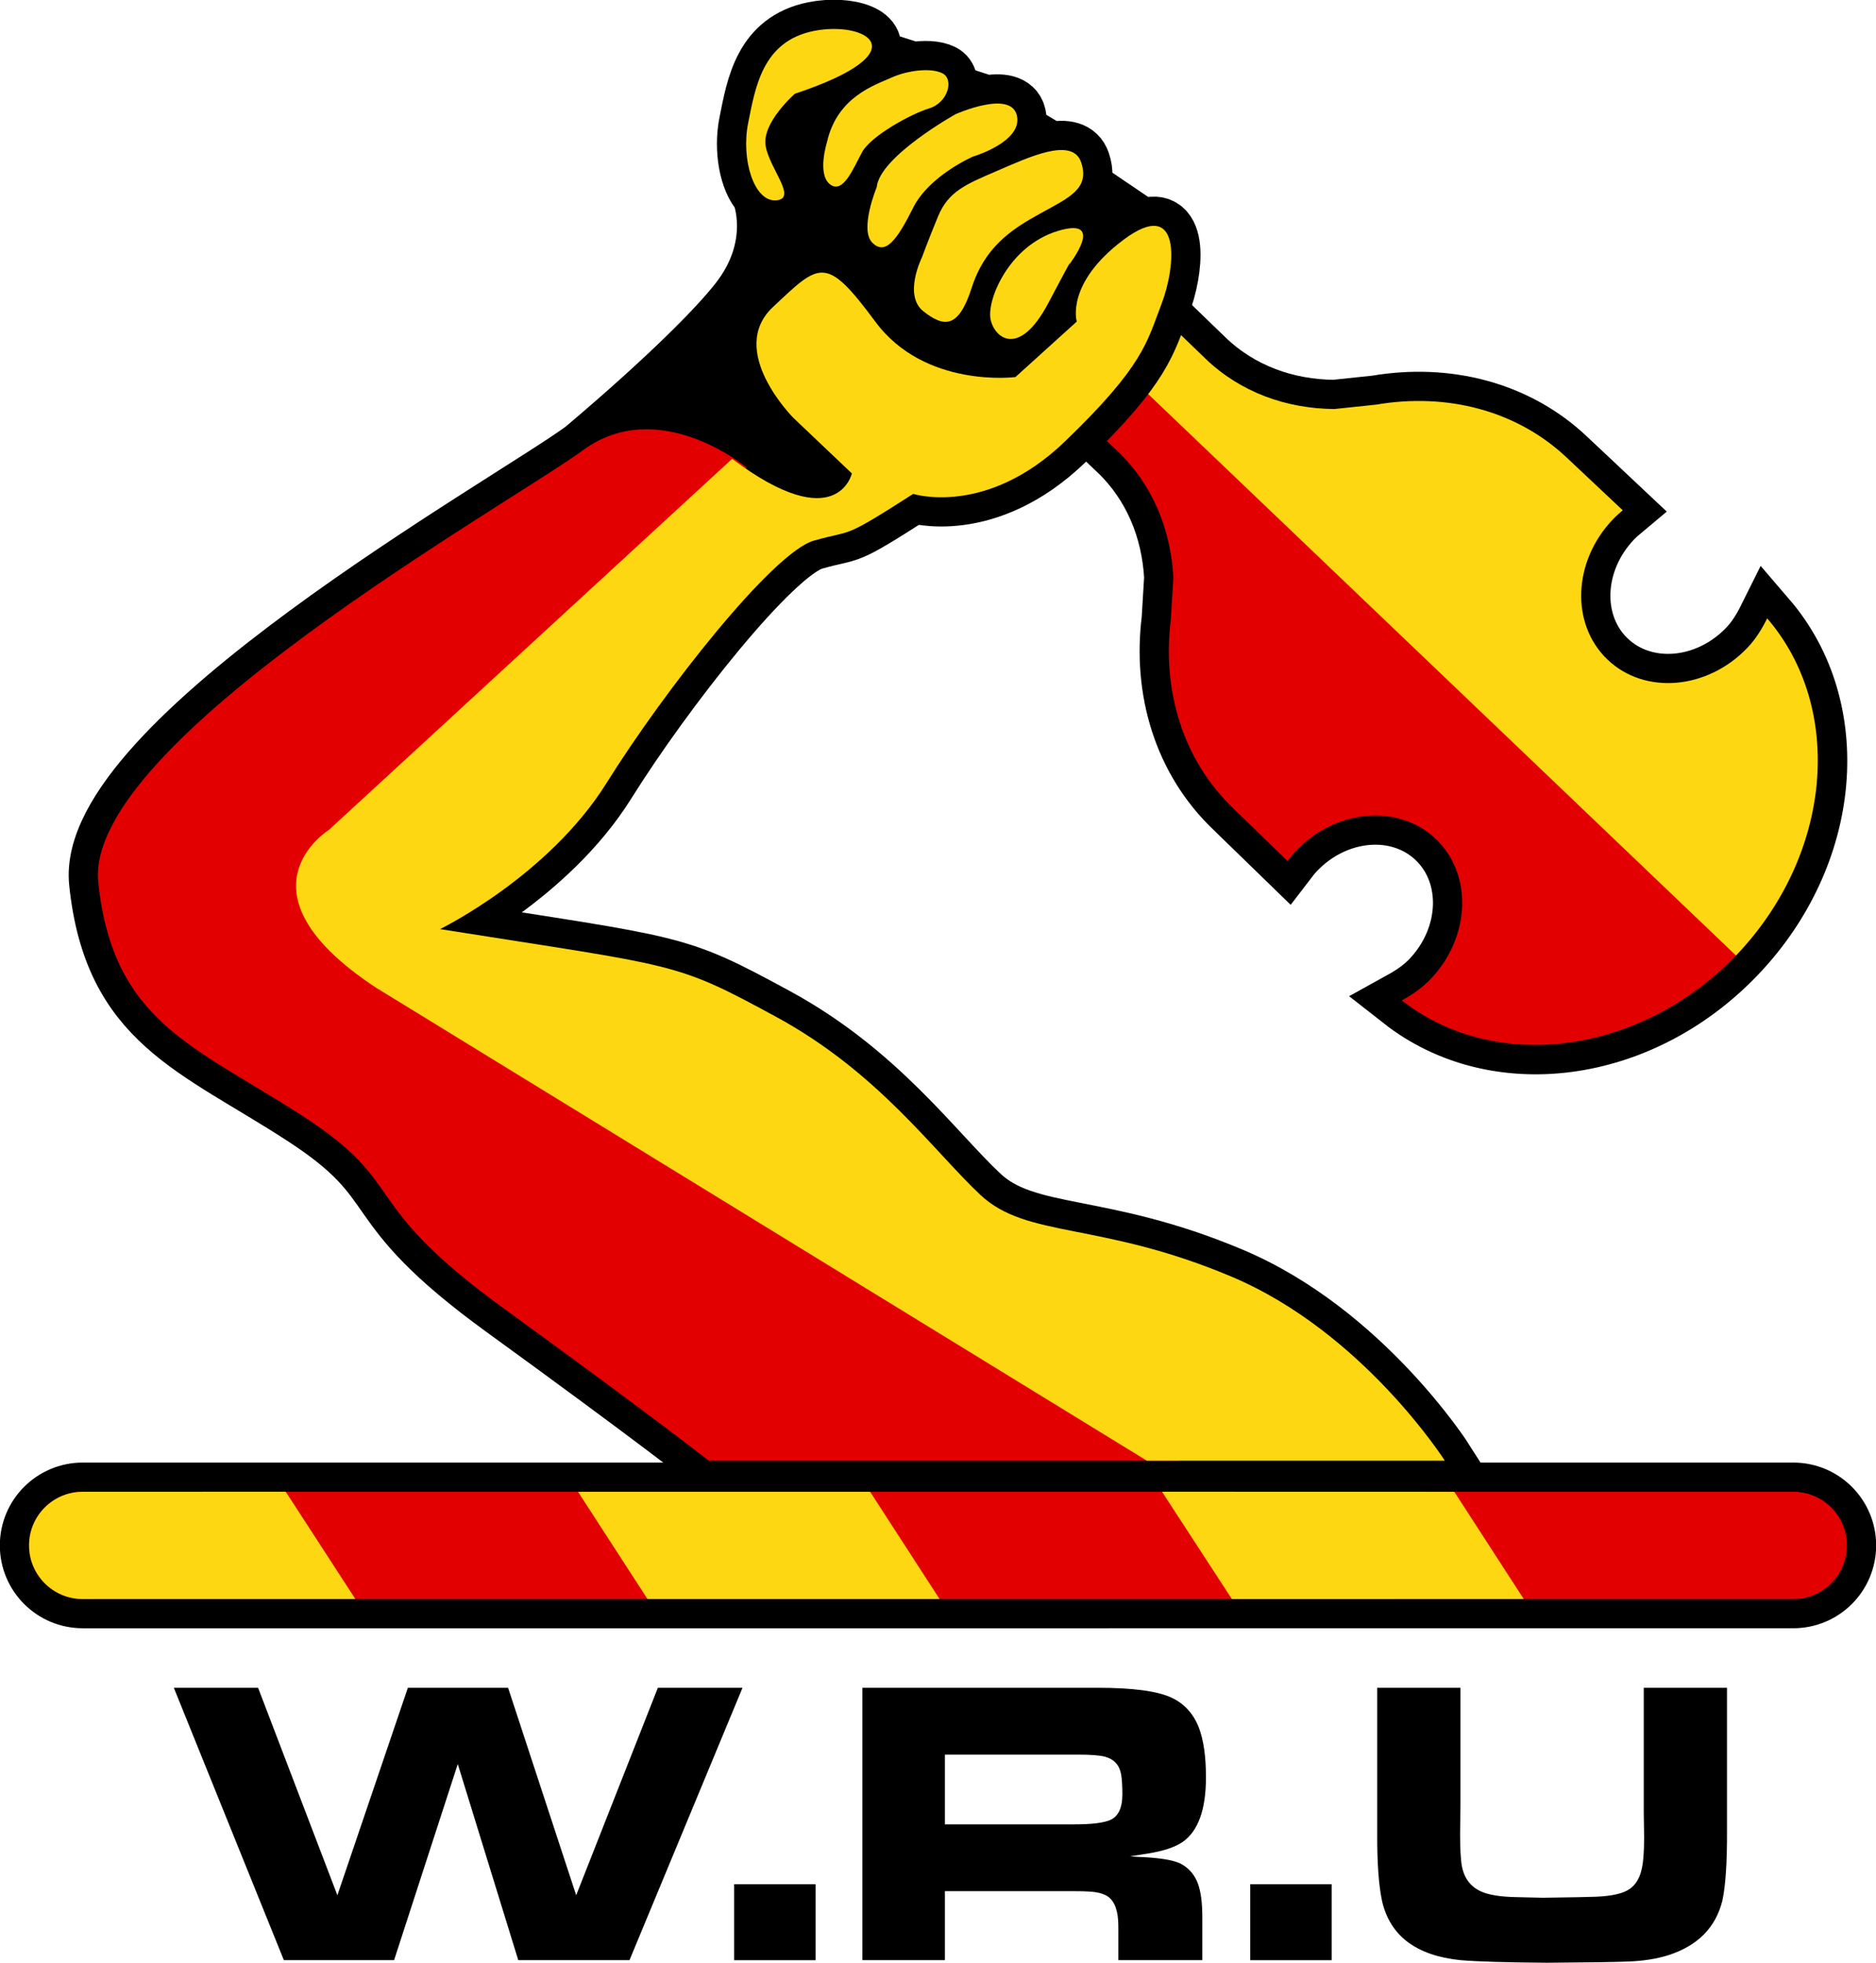 <?xml version="1.0"?>
<svg xmlns="http://www.w3.org/2000/svg" xmlns:xlink="http://www.w3.org/1999/xlink" width="309.158" height="323.459" viewBox="0 0 321.129 335.983" overflow="visible" enable-background="new 0 0 321.129 335.983">
					<path stroke="#000000" stroke-width="10" d="M306.975,255.366c5.068,0,9.18,4.11,9.18,9.18

						s-4.111,9.181-9.18,9.181H14.154c-5.069,0-9.18-4.111-9.18-9.181s4.11-9.18,9.18-9.18H306.975z"/>

					<path fill="#E30000" d="M306.975,255.366c5.068,0,9.18,4.11,9.18,9.18s-4.111,9.181-9.18,9.181H14.154

						c-5.069,0-9.18-4.111-9.18-9.181s4.11-9.18,9.18-9.18H306.975z"/>

					<path fill="#FDD812" d="M60.83,273.72l-46.675,0.006c-5.069,0-9.18-4.111-9.18-9.181s4.11-9.18,9.18-9.18

						l34.75-0.014L60.83,273.72z"/>

					<path fill="#FDD812" d="M160.83,273.72h-50l-11.885-18.354h50L160.83,273.72z"/>

					<path fill="#FDD812" d="M260.83,273.72l-49.96,0.013l-11.963-18.379l50.039,0.013L260.83,273.72z"/>

					<path stroke="#000000" stroke-width="10" d="M194.481,49.934l11.928,11.521

						c5.952,5.691,13.756,8.493,22,8.564l7.17-0.755c12.009-2.053,24.096,0.924,32.805,9.252l9.394,8.837

						c-0.575,0.48-1.144,0.985-1.676,1.541c-6.869,7.185-7.288,17.936-0.937,24.01c6.354,6.075,17.075,5.176,23.945-2.009

						c1.449-1.516,2.52-3.288,3.393-5.044c13.265,15.444,11.256,40.366-5.227,57.604c-16.482,17.238-41.289,20.359-57.313,7.798

						c1.716-0.949,3.438-2.099,4.888-3.615c6.87-7.185,7.289-17.936,0.936-24.011c-6.353-6.074-17.074-5.175-23.943,2.01

						c-0.532,0.557-1.011,1.147-1.465,1.742l-9.249-8.988c-8.709-8.327-12.225-20.269-10.711-32.357l0.434-7.196

						c-0.439-8.233-3.588-15.903-9.539-21.595l-12.043-11.4L194.481,49.934z"/>

					<path fill="#E30000" d="M187.044,57.71l110.343,105.627c-16.482,17.237-41.4,20.475-57.424,7.915

						c1.716-0.949,3.438-2.099,4.888-3.615c6.87-7.185,7.289-17.936,0.936-24.011c-6.353-6.074-17.074-5.175-23.943,2.01

						c-0.532,0.557-1.011,1.147-1.465,1.742l-9.249-8.988c-8.709-8.327-12.225-20.269-10.711-32.357l0.434-7.196

						c-0.439-8.233-3.588-15.903-9.539-21.595l-12.043-11.4L187.044,57.71z"/>

					<path fill="#FDD812" d="M186.706,58.065L297.165,163.57c16.482-17.237,18.603-42.275,5.338-57.72

						c-0.873,1.756-1.943,3.528-3.393,5.044c-6.87,7.185-17.591,8.084-23.945,2.009c-6.352-6.074-5.933-16.825,0.937-24.01

						c0.532-0.556,1.101-1.061,1.676-1.541l-9.394-8.837c-8.709-8.328-20.796-11.305-32.805-9.252l-7.17,0.755

						c-8.244-0.071-16.048-2.873-22-8.564l-11.928-11.521L186.706,58.065z"/>

					<path stroke="#000000" stroke-width="10" d="M224.654,250.045h22.667c0,0-14-22-36.5-31.5s-35-6.5-43-14

						s-17.5-21-35-30.5s-16.5-8.5-57.5-15c0,0,18.5-9,28.5-25s28.5-39.5,35.5-41.5s4.5,0,17-8c0,0,12.5,4,26-9s14-17,16.5-23.5

						c2.188-5.688,3.227-15.586-3.247-12.947l-10.74-7.282c0.659-1.068,0.8-2.333,0.237-4.021c-0.699-2.097-2.755-2.402-5.283-1.903

						l-6.102-3.661c0.408-0.731,0.583-1.544,0.385-2.437c-0.475-2.136-2.864-2.3-5.244-1.884l-6.715-2.212

						c0.479-1.3,0.25-2.633-0.791-3.154c-1.194-0.597-3.102-0.659-5.031-0.346l-7.812-2.496c3.02-3.61-3.293-5.581-9.157-4.408

						c-8.75,1.75-10,9.5-11.25,15.75c-0.925,4.626,0.067,9.801,2.167,12.076c0,0,3.75,8.924-3.917,18.591s-26.5,25.333-26.5,25.333

						c-13,9.5-85.5,50-83,74s16.5,28,35,40s9,14.5,34.5,33s35,26,35,26h58.833H224.654z"/>

					<path fill="#E30000" d="M127.821,80.045c0,0-15-12.5-28-3s-85.5,50-83,74s16.5,28,35,40s9,14.5,34.5,33

						s35,26,35,26h80.5l-146-96.5L127.821,80.045z"/>

					<path fill="#FDD812" d="M64.321,169.045c-25-16.5-8-27-8-27l69-63.5c18,13.5,20.5,2.5,20.5,2.5l-10-9.5

						c0,0-11.5-11.5-3.5-19s9-9,17.5,2.5s24,9.5,24,9.5l10.5-9.5c0,0-2-6.5,8-14s9,4.5,6.5,11s-3,10.5-16.5,23.5s-26,9-26,9

						c-12.5,8-10,6-17,8s-25.5,25.5-35.5,41.5s-28.5,25-28.5,25c41,6.5,40,5.5,57.5,15s27,23,35,30.5s20.5,4.5,43,14

						s36.5,31.5,36.5,31.5h-51L64.321,169.045z"/>

					<path fill="#FDD812" d="M157.821,44.045c0,0-3.25,6.5,0.25,9.25s6,3,8.25-4s6.75-10,11.75-12.75

						s8.5-4.25,7-8.75s-9.25-0.75-14.5,1.5s-8.25,3.5-10,7.75S157.821,44.045,157.821,44.045z"/>

					<path fill="#FDD812" d="M150.071,32.045c0,0-3,7.25-0.75,9.5s4.25-0.5,7-6s10.25-8.75,10.25-8.75

						s8.5-2.5,7.5-7s-10.5-0.25-10.5-0.25S150.571,26.795,150.071,32.045z"/>

					<path fill="#FDD812" d="M141.571,24.295c0,0-1.75,5.5,0.5,7.25s4-2.75,5.5-5.5s8.25-6.5,11.5-7.5

						s4.25-5,2.25-6s-6-0.5-8.75,0.75S143.321,16.545,141.571,24.295z"/>

					<path fill="#FDD812" d="M136.071,16.045c0,0-5.75,5-5,9s5.5,9,1.75,9.25s-6-7-4.75-13.25s2.5-14,11.25-15.75

						S157.821,8.795,136.071,16.045z"/>

					<path fill="#FDD812" d="M182.963,45.366c0,0,6.579-8.4-1.879-5.833c-8.459,2.566-12.219,11.9-11.514,15.167

						s4.935,6.533,9.868-2.8C184.374,42.566,182.963,45.366,182.963,45.366z"/>

					<path d="M48.591,335.545h18.867l10.903-33.573l10.356,33.573h19.038l19.346-46.625H112.61L98.63,324.433L86.975,288.92H69.817

						l-12.065,35.513L44.182,288.92H29.758L48.591,335.545z M125.67,322.545v13h13.938v-13H125.67z M161.748,335.545v-11.813h21.855

						c1.436,0,2.382,0.023,2.839,0.068c1.391,0.068,2.462,0.354,3.215,0.856c1.186,0.845,1.778,2.534,1.778,5.067v5.82h14.375

						v-7.396c0-2.488-0.262-4.417-0.785-5.786s-1.389-2.42-2.595-3.15c-1.048-0.685-3.268-1.118-6.658-1.302

						c-0.365,0-1.139-0.045-2.322-0.137c1.067-0.158,2.011-0.307,2.829-0.443c2.794-0.432,4.861-1.114,6.203-2.047

						c2.635-1.863,3.953-5.547,3.953-11.05c0-3.547-0.409-6.39-1.228-8.527c-0.934-2.387-2.503-4.093-4.708-5.116

						c-2.41-1.113-6.606-1.671-12.587-1.671h-40.29v46.625H161.748z M161.748,300.358h22.744c2.283,0,3.854,0.125,4.714,0.374

						c1.537,0.432,2.442,1.451,2.714,3.061c0.135,0.816,0.203,1.939,0.203,3.367c0,2.404-0.747,3.889-2.239,4.455

						c-1.177,0.454-3.145,0.681-5.904,0.681h-22.231V300.358z M214.013,322.545v13h13.938v-13H214.013z M235.75,313.992

						c-0.023,4.896,0.251,8.699,0.822,11.409c1.369,5.989,5.856,9.371,13.462,10.145c2.937,0.242,7.854,0.389,14.752,0.438

						c6.92-0.046,11.542-0.114,13.864-0.205c2.617-0.092,4.939-0.457,6.967-1.097c5.008-1.62,8.081-4.736,9.22-9.349

						c0.548-2.572,0.811-6.569,0.788-11.989V288.92h-14.25v21.383l0.063,4.223c0,1.305-0.046,2.482-0.137,3.535

						c-0.183,2.563-0.945,4.314-2.289,5.252c-1.07,0.801-3.018,1.259-5.842,1.373c-1.049,0.047-4.066,0.104-9.054,0.172

						l-4.476-0.103c-2.688-0.046-4.693-0.354-6.014-0.927c-1.845-0.801-2.972-2.253-3.382-4.358

						c-0.205-1.12-0.308-2.984-0.308-5.593c0-0.938,0.021-2.517,0.063-4.735V288.92h-14.25V313.992z"/>
</svg>